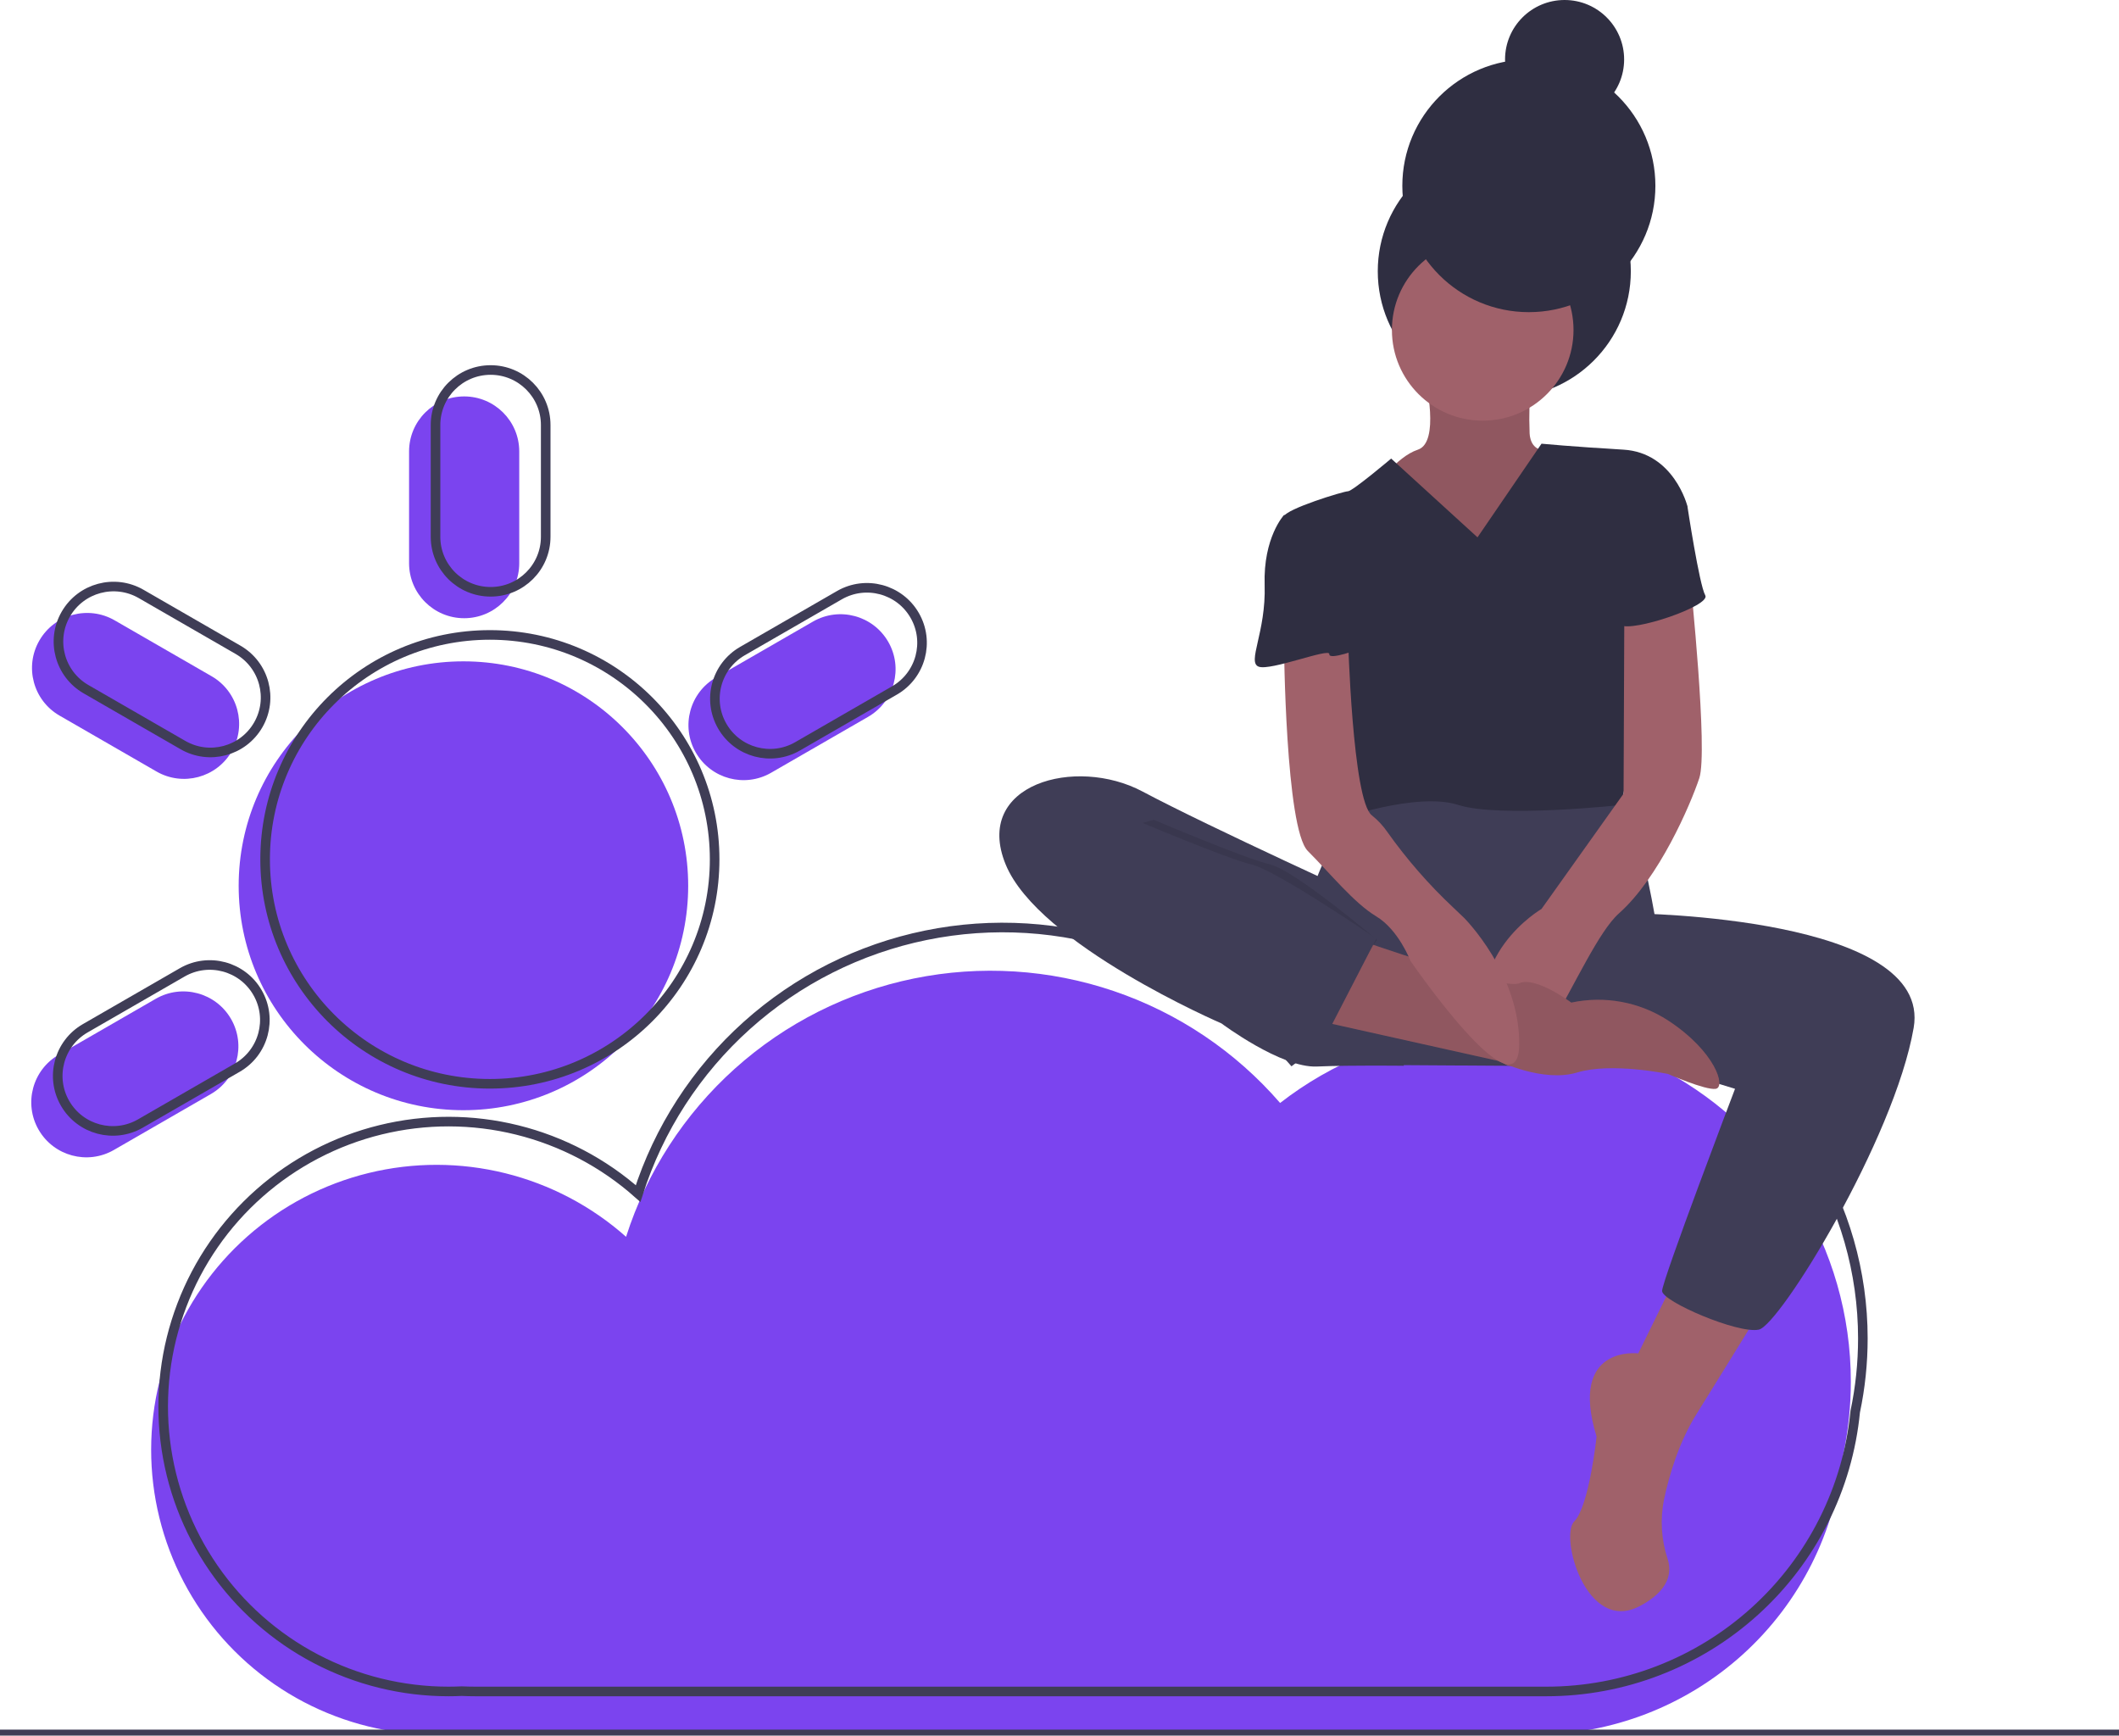 <svg width="221" height="181" viewBox="0 0 221 181" fill="none" xmlns="http://www.w3.org/2000/svg">
<g clip-path="url(#clip0)">
<path d="M193.032 144.086C193.032 137.192 191.094 130.436 187.438 124.588C183.782 118.74 178.556 114.034 172.353 111.006C166.151 107.978 159.221 106.75 152.354 107.46C145.487 108.171 138.957 110.792 133.508 115.026C128.87 109.667 122.886 105.64 116.171 103.359C109.456 101.077 102.254 100.624 95.306 102.046C88.357 103.468 81.914 106.713 76.639 111.448C71.365 116.183 67.449 122.236 65.296 128.984C61.694 125.786 57.367 123.51 52.689 122.351C48.011 121.193 43.12 121.186 38.439 122.332C33.757 123.478 29.425 125.742 25.813 128.93C22.202 132.117 19.42 136.133 17.707 140.632C15.994 145.131 15.401 149.977 15.979 154.756C16.557 159.534 18.289 164.1 21.026 168.062C23.762 172.024 27.422 175.263 31.689 177.501C35.957 179.738 40.705 180.907 45.525 180.907C45.987 180.907 46.447 180.895 46.904 180.874C47.377 180.895 47.851 180.907 48.328 180.907H160.037C168.075 180.907 175.825 177.918 181.777 172.525C187.729 167.131 191.456 159.718 192.234 151.73C192.765 149.216 193.033 146.654 193.032 144.086Z" fill="#7B44EF"/>
<path d="M194.286 139.577C194.286 132.683 192.348 125.928 188.692 120.08C185.036 114.232 179.81 109.526 173.607 106.498C167.405 103.47 160.476 102.241 153.608 102.952C146.741 103.662 140.211 106.284 134.762 110.517C130.124 105.159 124.14 101.132 117.425 98.85C110.711 96.569 103.508 96.116 96.56 97.538C89.612 98.959 83.168 102.205 77.894 106.94C72.619 111.674 68.703 117.727 66.55 124.475C62.948 121.278 58.621 119.002 53.943 117.843C49.265 116.684 44.375 116.677 39.693 117.823C35.011 118.969 30.679 121.233 27.068 124.421C23.456 127.609 20.674 131.625 18.962 136.123C17.248 140.622 16.655 145.469 17.234 150.247C17.812 155.025 19.543 159.592 22.28 163.554C25.016 167.516 28.676 170.755 32.943 172.992C37.211 175.23 41.959 176.399 46.779 176.398C47.242 176.398 47.701 176.386 48.158 176.365C48.631 176.386 49.105 176.398 49.583 176.398H161.291C169.329 176.398 177.079 173.41 183.031 168.016C188.983 162.622 192.711 155.209 193.488 147.221C194.02 144.708 194.287 142.146 194.286 139.577V139.577Z" stroke="#3F3D56" stroke-miterlimit="10"/>
<path d="M48.333 115.781C61.279 115.781 71.774 105.302 71.774 92.376C71.774 79.449 61.279 68.97 48.333 68.97C35.387 68.97 24.892 79.449 24.892 92.376C24.892 105.302 35.387 115.781 48.333 115.781Z" fill="#7B44EF"/>
<path d="M48.409 41.342H48.409C45.236 41.342 42.664 43.911 42.664 47.079V58.736C42.664 61.904 45.236 64.472 48.409 64.472H48.409C51.582 64.472 54.154 61.904 54.154 58.736V47.079C54.154 43.911 51.582 41.342 48.409 41.342Z" fill="#7B44EF"/>
<path d="M92.634 66.925L92.634 66.925C91.047 64.181 87.534 63.241 84.785 64.825L74.675 70.654C71.927 72.238 70.986 75.746 72.572 78.49L72.572 78.49C74.159 81.234 77.672 82.174 80.421 80.59L90.531 74.762C93.279 73.177 94.22 69.669 92.634 66.925Z" fill="#7B44EF"/>
<path d="M4.032 117.826L4.032 117.826C5.618 120.57 9.132 121.51 11.88 119.926L21.99 114.097C24.738 112.513 25.68 109.005 24.093 106.261C22.507 103.517 18.993 102.577 16.245 104.161L6.135 109.99C3.387 111.574 2.445 115.082 4.032 117.826Z" fill="#7B44EF"/>
<path d="M4.108 66.793L4.108 66.793C2.522 69.537 3.463 73.045 6.211 74.629L16.322 80.458C19.07 82.042 22.583 81.102 24.17 78.358L24.17 78.358C25.756 75.614 24.815 72.106 22.067 70.521L11.957 64.693C9.209 63.109 5.695 64.049 4.108 66.793Z" fill="#7B44EF"/>
<path d="M51.092 113.026C64.038 113.026 74.533 102.547 74.533 89.62C74.533 76.694 64.038 66.215 51.092 66.215C38.146 66.215 27.651 76.694 27.651 89.62C27.651 102.547 38.146 113.026 51.092 113.026Z" stroke="#3F3D56" stroke-miterlimit="10"/>
<path d="M51.169 38.587H51.169C47.996 38.587 45.423 41.156 45.423 44.324V55.981C45.423 59.149 47.996 61.717 51.169 61.717H51.169C54.342 61.717 56.914 59.149 56.914 55.981V44.324C56.914 41.156 54.342 38.587 51.169 38.587Z" stroke="#3F3D56" stroke-miterlimit="10"/>
<path d="M95.393 64.17L95.393 64.17C93.806 61.426 90.293 60.486 87.545 62.07L77.434 67.899C74.686 69.483 73.745 72.991 75.332 75.735L75.332 75.735C76.918 78.479 80.432 79.419 83.18 77.835L93.29 72.006C96.038 70.422 96.98 66.914 95.393 64.17Z" stroke="#3F3D56" stroke-miterlimit="10"/>
<path d="M6.791 115.071L6.791 115.071C5.205 112.327 6.146 108.819 8.894 107.234L19.005 101.406C21.752 99.822 25.266 100.762 26.853 103.506L26.853 103.506C28.439 106.25 27.498 109.758 24.75 111.342L14.639 117.171C11.892 118.755 8.378 117.815 6.791 115.071Z" stroke="#3F3D56" stroke-miterlimit="10"/>
<path d="M6.868 64.037L6.868 64.037C5.281 66.781 6.223 70.29 8.971 71.874L19.081 77.702C21.829 79.287 25.343 78.346 26.929 75.603L26.929 75.603C28.516 72.859 27.574 69.35 24.826 67.766L14.716 61.938C11.968 60.354 8.454 61.294 6.868 64.037Z" stroke="#3F3D56" stroke-miterlimit="10"/>
<path d="M174.899 132.927L170.863 141.143C170.863 141.143 163.566 140.213 166.515 149.824C166.515 149.824 165.739 157.11 164.187 158.66C162.634 160.21 165.429 170.441 171.018 167.496C174.162 165.839 174.358 163.937 173.928 162.59C173.261 160.581 173.131 158.433 173.551 156.359C174.112 153.736 175.122 150.383 176.917 147.499C180.488 141.763 183.904 136.183 183.904 136.183L174.899 132.927Z" fill="#A0616A"/>
<path d="M164.808 82.392C164.808 82.392 155.958 80.221 153.009 81.772C150.059 83.322 141.365 83.477 141.365 83.477C141.365 83.477 134.068 95.258 135.776 101.304C137.484 107.349 144.625 111.07 144.625 111.07L168.689 111.225L172.57 95.413C172.57 95.413 170.707 84.562 169.155 83.942C167.602 83.322 164.808 82.392 164.808 82.392Z" fill="#3F3D56"/>
<path d="M156.89 41.467C164.178 41.467 170.086 35.568 170.086 28.291C170.086 21.014 164.178 15.114 156.89 15.114C149.602 15.114 143.694 21.014 143.694 28.291C143.694 35.568 149.602 41.467 156.89 41.467Z" fill="#2F2E41"/>
<path d="M148.662 39.607C148.662 39.607 150.214 46.118 147.885 46.893C145.557 47.668 143.538 50.768 143.538 50.768L146.954 56.504L158.598 59.449L162.168 56.039L164.808 48.753L162.168 46.893C162.168 46.893 159.684 47.668 159.529 45.188C159.455 43.326 159.507 41.462 159.684 39.607L148.662 39.607Z" fill="#A0616A"/>
<path opacity="0.1" d="M148.662 39.607C148.662 39.607 150.214 46.118 147.885 46.893C145.557 47.668 143.538 50.768 143.538 50.768L146.954 56.504L158.598 59.449L162.168 56.039L164.808 48.753L162.168 46.893C162.168 46.893 159.684 47.668 159.529 45.188C159.455 43.326 159.507 41.462 159.684 39.607L148.662 39.607Z" fill="black"/>
<path d="M154.639 43.87C159.869 43.87 164.109 39.636 164.109 34.414C164.109 29.191 159.869 24.958 154.639 24.958C149.409 24.958 145.169 29.191 145.169 34.414C145.169 39.636 149.409 43.87 154.639 43.87Z" fill="#A0616A"/>
<path d="M154.095 56.039L145.091 47.823C145.091 47.823 141.054 51.233 140.589 51.233C140.123 51.233 134.068 53.093 133.913 53.868C133.758 54.644 139.191 62.859 139.191 62.859C139.191 62.859 137.949 68.905 139.191 71.54C140.433 74.176 139.502 85.492 139.502 85.492C139.502 85.492 147.73 82.547 152.077 83.942C156.424 85.337 169.155 83.942 169.155 83.942C169.155 83.942 171.018 72.005 170.242 70.455C169.465 68.905 169.31 60.069 169.31 60.069L175.986 52.783C175.986 52.783 174.589 47.203 169.31 46.893C164.031 46.583 160.771 46.273 160.771 46.273L154.095 56.039Z" fill="#2F2E41"/>
<path d="M143.538 94.173C143.538 94.173 126.15 86.267 119.164 82.547C112.178 78.826 101.466 81.772 104.881 90.142C108.297 98.513 127.392 106.729 127.392 106.729C127.392 106.729 133.602 111.38 137.328 111.225C141.054 111.07 146.411 111.147 146.411 111.147L143.538 94.173Z" fill="#3F3D56"/>
<path d="M170.397 95.258C170.397 95.258 201.602 95.568 199.584 107.194C197.566 118.821 185.611 138.198 183.438 138.663C181.264 139.128 173.347 135.718 173.347 134.632C173.347 133.547 180.954 113.55 180.954 113.55L162.324 107.814L170.397 95.258Z" fill="#3F3D56"/>
<path d="M176.296 60.534C176.296 60.534 178.159 78.361 177.228 81.151C176.296 83.942 173.036 91.538 168.844 95.258C164.652 98.978 158.753 117.736 155.493 108.745C152.232 99.754 160.771 94.793 160.771 94.793L169.33 82.769L169.411 63.2L176.296 60.534Z" fill="#A0616A"/>
<path d="M141.365 97.893C141.365 97.893 156.735 103.319 158.442 102.544C160.15 101.769 163.876 104.559 163.876 104.559C165.598 104.191 167.376 104.166 169.107 104.485C170.839 104.804 172.491 105.462 173.967 106.419C178.935 109.675 180.022 113.395 178.935 113.55C177.849 113.705 173.967 112 173.967 112C173.967 112 168.068 110.76 164.497 111.845C160.926 112.93 156.273 110.642 156.273 110.642L137.328 106.419L141.365 97.893Z" fill="#A0616A"/>
<path opacity="0.1" d="M141.365 97.893C141.365 97.893 156.735 103.319 158.442 102.544C160.15 101.769 163.876 104.559 163.876 104.559C165.598 104.191 167.376 104.166 169.107 104.485C170.839 104.804 172.491 105.462 173.967 106.419C178.935 109.675 180.022 113.395 178.935 113.55C177.849 113.705 173.967 112 173.967 112C173.967 112 168.068 110.76 164.497 111.845C160.926 112.93 156.273 110.642 156.273 110.642L137.328 106.419L141.365 97.893Z" fill="black"/>
<path d="M133.913 67.2C133.913 67.2 134.068 86.422 136.397 88.747C138.726 91.073 141.21 94.173 143.538 95.568C145.867 96.963 147.109 100.219 147.109 100.219C147.109 100.219 158.287 116.495 158.442 109.055C158.598 101.614 152.698 95.723 152.698 95.723L151.544 94.625C149.017 92.252 146.733 89.634 144.725 86.81C144.266 86.137 143.71 85.535 143.073 85.027C141.054 83.477 140.589 66.425 140.589 66.425L133.913 67.2Z" fill="#A0616A"/>
<path d="M172.726 50.923L175.986 52.783C175.986 52.783 177.228 60.999 177.849 62.084C178.47 63.169 170.242 65.96 168.999 65.185C167.757 64.41 167.136 56.814 167.136 56.814L172.726 50.923Z" fill="#2F2E41"/>
<path d="M135.931 53.713H133.913C133.913 53.713 131.739 56.039 131.895 60.999C132.05 65.96 130.032 69.06 131.274 69.525C132.516 69.99 138.711 67.529 138.641 68.217C138.57 68.905 141.831 67.665 141.831 67.665L139.657 59.449L135.931 53.713Z" fill="#2F2E41"/>
<path opacity="0.1" d="M120.329 85.492C120.329 85.492 129.799 89.522 132.438 90.142C135.078 90.763 143.608 98.018 143.608 98.018L137.785 106.847C137.785 106.847 131.817 106.109 128.557 105.489C125.297 104.869 105.89 92.003 109.151 89.832C112.411 87.662 120.329 85.492 120.329 85.492Z" fill="black"/>
<path d="M118.388 85.492C118.388 85.492 127.858 89.522 130.497 90.142C133.137 90.763 143.538 97.893 143.538 97.893L138.415 107.814C138.415 107.814 129.876 106.109 126.616 105.489C123.356 104.869 103.95 92.003 107.21 89.832C110.47 87.662 118.388 85.492 118.388 85.492Z" fill="#3F3D56"/>
<path d="M159.452 32.554C166.74 32.554 172.648 26.654 172.648 19.377C172.648 12.1 166.74 6.201 159.452 6.201C152.163 6.201 146.255 12.1 146.255 19.377C146.255 26.654 152.163 32.554 159.452 32.554Z" fill="#2F2E41"/>
<path d="M163.178 12.401C166.607 12.401 169.388 9.625 169.388 6.201C169.388 2.776 166.607 0 163.178 0C159.748 0 156.968 2.776 156.968 6.201C156.968 9.625 159.748 12.401 163.178 12.401Z" fill="#2F2E41"/>
<path d="M0 180.875H221" stroke="#3F3D56" stroke-miterlimit="10"/>
</g>
<defs>
<clipPath id="clip0">
<rect width="221" height="181" fill="white"/>
</clipPath>
</defs>
</svg>
